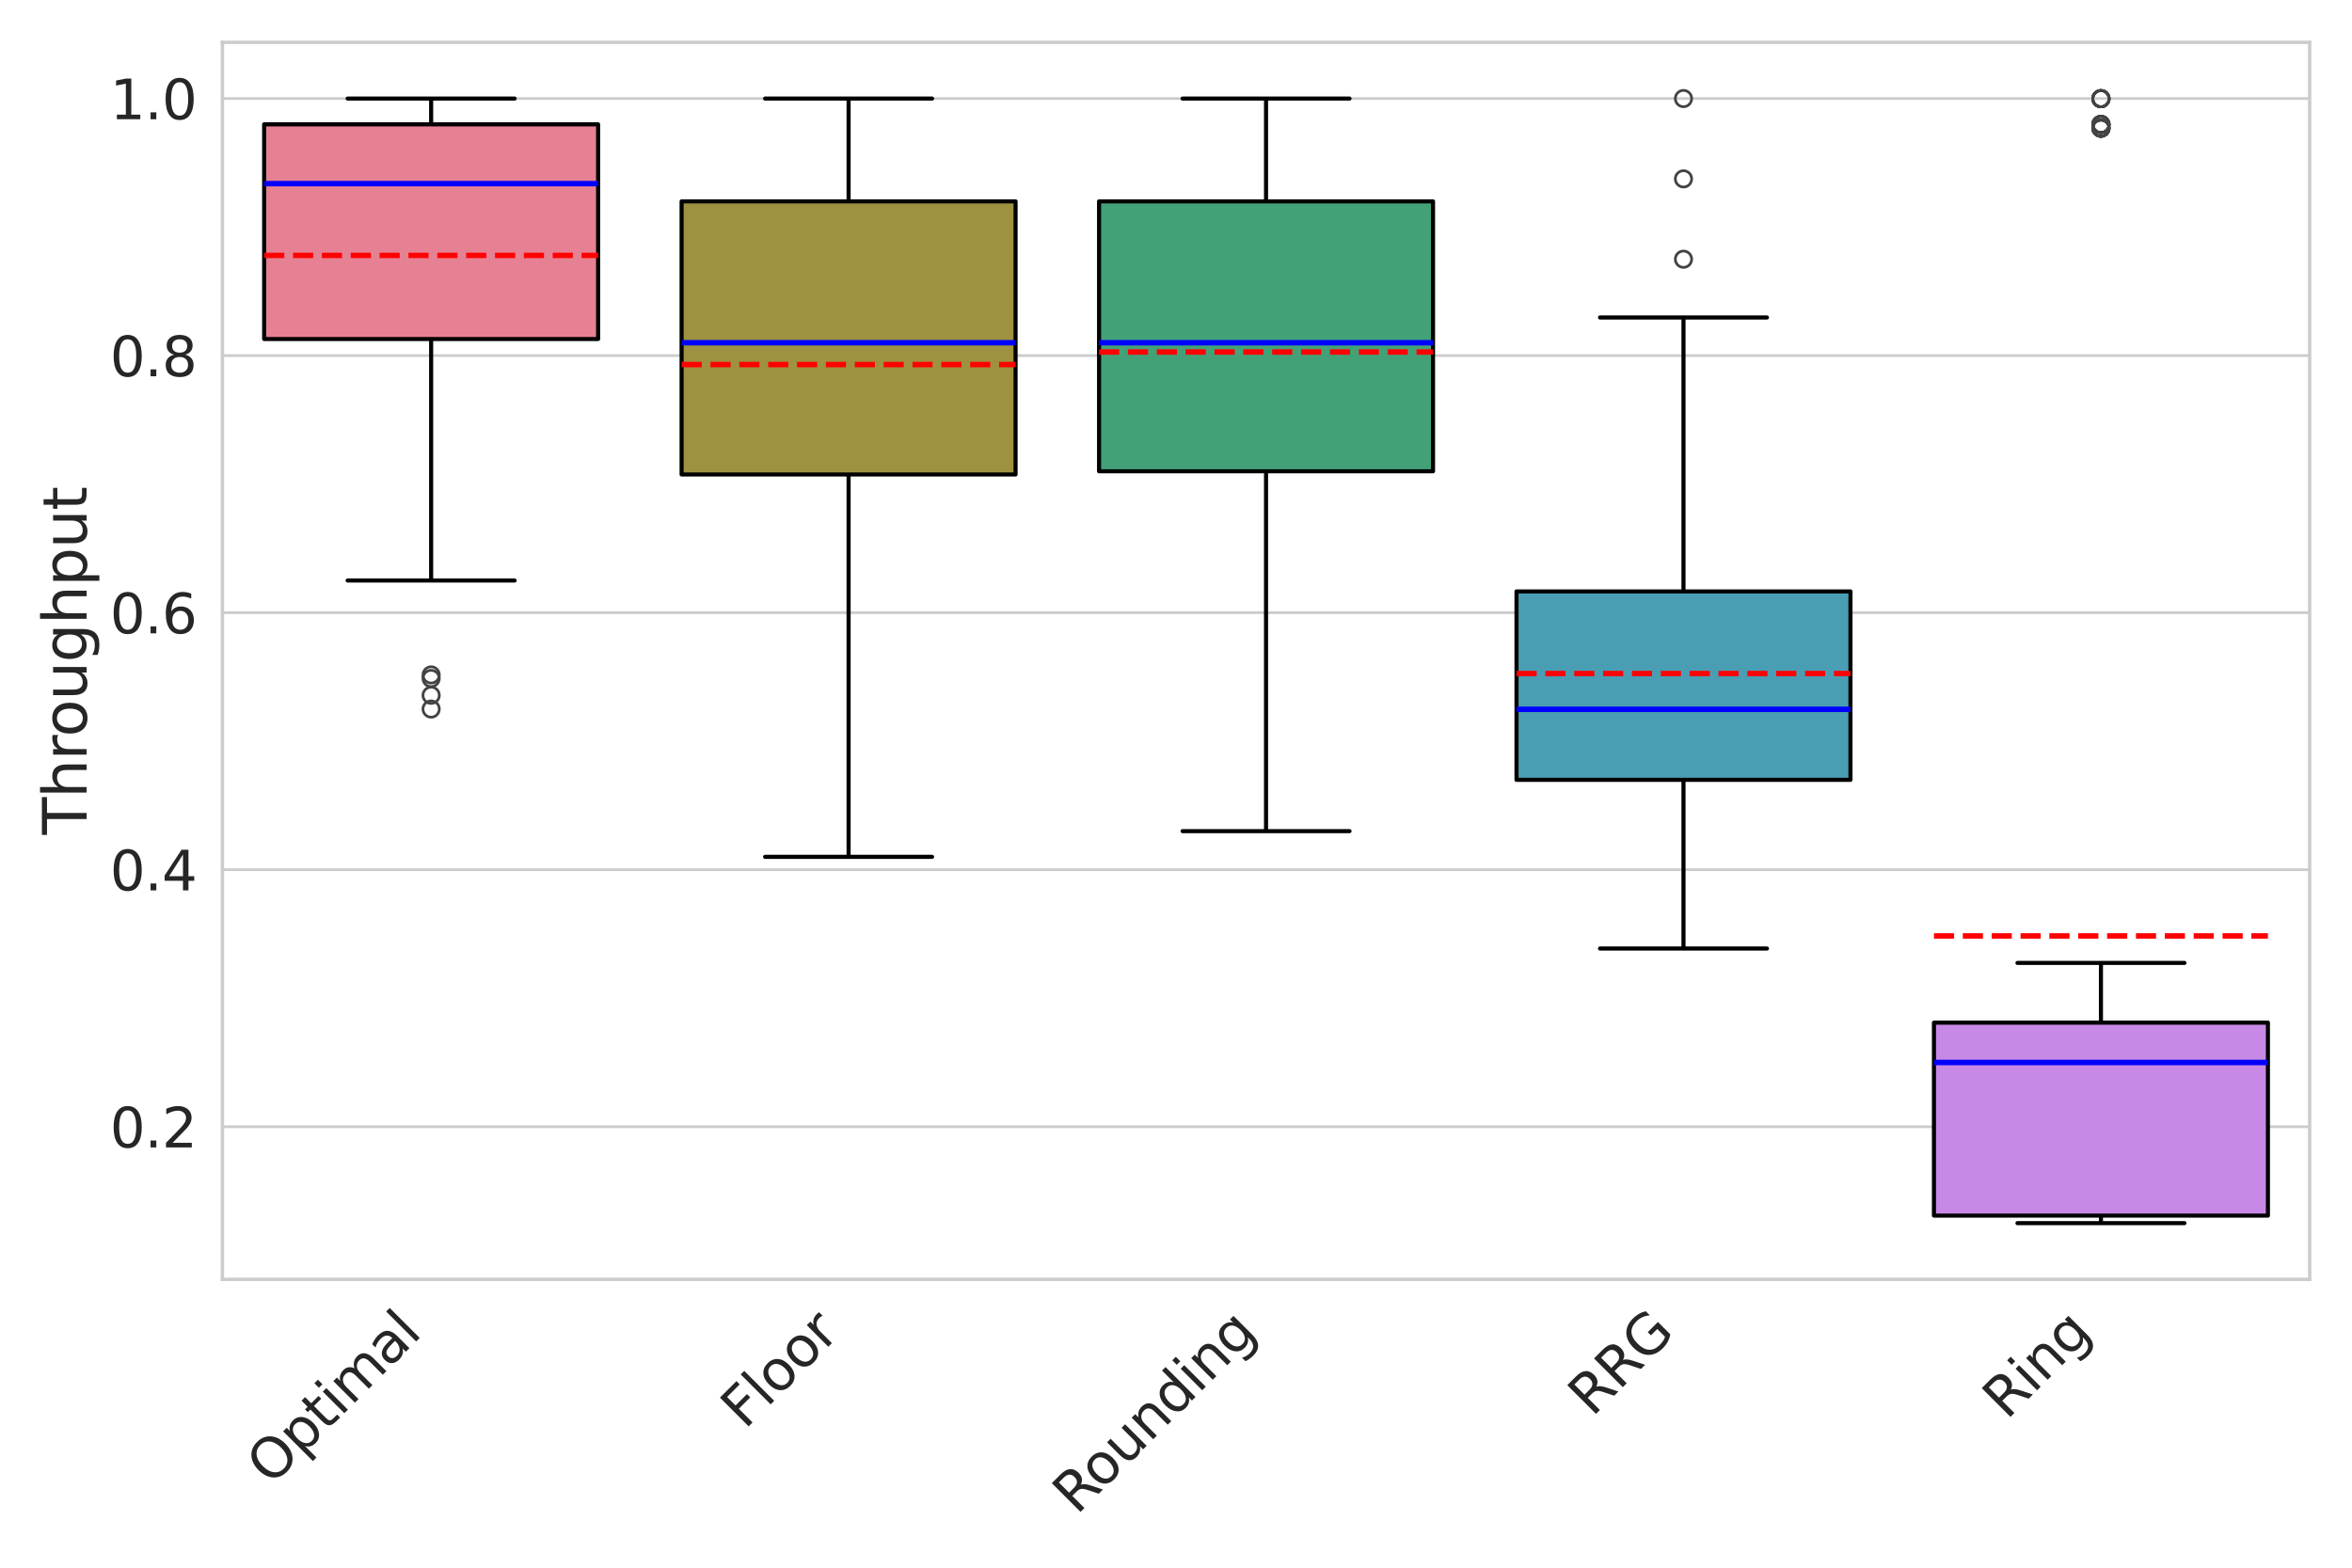 <?xml version="1.0" encoding="utf-8" standalone="no"?>
<!DOCTYPE svg PUBLIC "-//W3C//DTD SVG 1.1//EN"
  "http://www.w3.org/Graphics/SVG/1.1/DTD/svg11.dtd">
<svg xmlns:xlink="http://www.w3.org/1999/xlink" width="864pt" height="576pt" viewBox="0 0 864 576" xmlns="http://www.w3.org/2000/svg" version="1.1">
 <defs>
  <style type="text/css">*{stroke-linejoin: round; stroke-linecap: butt}</style>
 </defs>
 <g id="figure_1">
  <g id="patch_1">
   <path d="M 0 576 
L 864 576 
L 864 0 
L 0 0 
z
" style="fill: #ffffff"/>
  </g>
  <g id="axes_1">
   <g id="patch_2">
    <path d="M 81.702 470.062 
L 848.448 470.062 
L 848.448 15.552 
L 81.702 15.552 
z
" style="fill: #ffffff"/>
   </g>
   <g id="matplotlib.axis_1">
    <g id="xtick_1">
     <g id="text_1">
      <!-- Optimal -->
      <g style="fill: #262626" transform="translate(99.481 546.262) rotate(-45) scale(0.2 -0.2)">
       <defs>
        <path id="DejaVuSans-4f" d="M 2522 4238 
Q 1834 4238 1429 3725 
Q 1025 3213 1025 2328 
Q 1025 1447 1429 934 
Q 1834 422 2522 422 
Q 3209 422 3611 934 
Q 4013 1447 4013 2328 
Q 4013 3213 3611 3725 
Q 3209 4238 2522 4238 
z
M 2522 4750 
Q 3503 4750 4090 4092 
Q 4678 3434 4678 2328 
Q 4678 1225 4090 567 
Q 3503 -91 2522 -91 
Q 1538 -91 948 565 
Q 359 1222 359 2328 
Q 359 3434 948 4092 
Q 1538 4750 2522 4750 
z
" transform="scale(0.016)"/>
        <path id="DejaVuSans-70" d="M 1159 525 
L 1159 -1331 
L 581 -1331 
L 581 3500 
L 1159 3500 
L 1159 2969 
Q 1341 3281 1617 3432 
Q 1894 3584 2278 3584 
Q 2916 3584 3314 3078 
Q 3713 2572 3713 1747 
Q 3713 922 3314 415 
Q 2916 -91 2278 -91 
Q 1894 -91 1617 61 
Q 1341 213 1159 525 
z
M 3116 1747 
Q 3116 2381 2855 2742 
Q 2594 3103 2138 3103 
Q 1681 3103 1420 2742 
Q 1159 2381 1159 1747 
Q 1159 1113 1420 752 
Q 1681 391 2138 391 
Q 2594 391 2855 752 
Q 3116 1113 3116 1747 
z
" transform="scale(0.016)"/>
        <path id="DejaVuSans-74" d="M 1172 4494 
L 1172 3500 
L 2356 3500 
L 2356 3053 
L 1172 3053 
L 1172 1153 
Q 1172 725 1289 603 
Q 1406 481 1766 481 
L 2356 481 
L 2356 0 
L 1766 0 
Q 1100 0 847 248 
Q 594 497 594 1153 
L 594 3053 
L 172 3053 
L 172 3500 
L 594 3500 
L 594 4494 
L 1172 4494 
z
" transform="scale(0.016)"/>
        <path id="DejaVuSans-69" d="M 603 3500 
L 1178 3500 
L 1178 0 
L 603 0 
L 603 3500 
z
M 603 4863 
L 1178 4863 
L 1178 4134 
L 603 4134 
L 603 4863 
z
" transform="scale(0.016)"/>
        <path id="DejaVuSans-6d" d="M 3328 2828 
Q 3544 3216 3844 3400 
Q 4144 3584 4550 3584 
Q 5097 3584 5394 3201 
Q 5691 2819 5691 2113 
L 5691 0 
L 5113 0 
L 5113 2094 
Q 5113 2597 4934 2840 
Q 4756 3084 4391 3084 
Q 3944 3084 3684 2787 
Q 3425 2491 3425 1978 
L 3425 0 
L 2847 0 
L 2847 2094 
Q 2847 2600 2669 2842 
Q 2491 3084 2119 3084 
Q 1678 3084 1418 2786 
Q 1159 2488 1159 1978 
L 1159 0 
L 581 0 
L 581 3500 
L 1159 3500 
L 1159 2956 
Q 1356 3278 1631 3431 
Q 1906 3584 2284 3584 
Q 2666 3584 2933 3390 
Q 3200 3197 3328 2828 
z
" transform="scale(0.016)"/>
        <path id="DejaVuSans-61" d="M 2194 1759 
Q 1497 1759 1228 1600 
Q 959 1441 959 1056 
Q 959 750 1161 570 
Q 1363 391 1709 391 
Q 2188 391 2477 730 
Q 2766 1069 2766 1631 
L 2766 1759 
L 2194 1759 
z
M 3341 1997 
L 3341 0 
L 2766 0 
L 2766 531 
Q 2569 213 2275 61 
Q 1981 -91 1556 -91 
Q 1019 -91 701 211 
Q 384 513 384 1019 
Q 384 1609 779 1909 
Q 1175 2209 1959 2209 
L 2766 2209 
L 2766 2266 
Q 2766 2663 2505 2880 
Q 2244 3097 1772 3097 
Q 1472 3097 1187 3025 
Q 903 2953 641 2809 
L 641 3341 
Q 956 3463 1253 3523 
Q 1550 3584 1831 3584 
Q 2591 3584 2966 3190 
Q 3341 2797 3341 1997 
z
" transform="scale(0.016)"/>
        <path id="DejaVuSans-6c" d="M 603 4863 
L 1178 4863 
L 1178 0 
L 603 0 
L 603 4863 
z
" transform="scale(0.016)"/>
       </defs>
       <use xlink:href="#DejaVuSans-4f"/>
       <use xlink:href="#DejaVuSans-70" x="78.711"/>
       <use xlink:href="#DejaVuSans-74" x="142.188"/>
       <use xlink:href="#DejaVuSans-69" x="181.396"/>
       <use xlink:href="#DejaVuSans-6d" x="209.18"/>
       <use xlink:href="#DejaVuSans-61" x="306.592"/>
       <use xlink:href="#DejaVuSans-6c" x="367.871"/>
      </g>
     </g>
    </g>
    <g id="xtick_2">
     <g id="text_2">
      <!-- Floor -->
      <g style="fill: #262626" transform="translate(273.602 525.491) rotate(-45) scale(0.2 -0.2)">
       <defs>
        <path id="DejaVuSans-46" d="M 628 4666 
L 3309 4666 
L 3309 4134 
L 1259 4134 
L 1259 2759 
L 3109 2759 
L 3109 2228 
L 1259 2228 
L 1259 0 
L 628 0 
L 628 4666 
z
" transform="scale(0.016)"/>
        <path id="DejaVuSans-6f" d="M 1959 3097 
Q 1497 3097 1228 2736 
Q 959 2375 959 1747 
Q 959 1119 1226 758 
Q 1494 397 1959 397 
Q 2419 397 2687 759 
Q 2956 1122 2956 1747 
Q 2956 2369 2687 2733 
Q 2419 3097 1959 3097 
z
M 1959 3584 
Q 2709 3584 3137 3096 
Q 3566 2609 3566 1747 
Q 3566 888 3137 398 
Q 2709 -91 1959 -91 
Q 1206 -91 779 398 
Q 353 888 353 1747 
Q 353 2609 779 3096 
Q 1206 3584 1959 3584 
z
" transform="scale(0.016)"/>
        <path id="DejaVuSans-72" d="M 2631 2963 
Q 2534 3019 2420 3045 
Q 2306 3072 2169 3072 
Q 1681 3072 1420 2755 
Q 1159 2438 1159 1844 
L 1159 0 
L 581 0 
L 581 3500 
L 1159 3500 
L 1159 2956 
Q 1341 3275 1631 3429 
Q 1922 3584 2338 3584 
Q 2397 3584 2469 3576 
Q 2541 3569 2628 3553 
L 2631 2963 
z
" transform="scale(0.016)"/>
       </defs>
       <use xlink:href="#DejaVuSans-46"/>
       <use xlink:href="#DejaVuSans-6c" x="57.52"/>
       <use xlink:href="#DejaVuSans-6f" x="85.303"/>
       <use xlink:href="#DejaVuSans-6f" x="146.484"/>
       <use xlink:href="#DejaVuSans-72" x="207.666"/>
      </g>
     </g>
    </g>
    <g id="xtick_3">
     <g id="text_3">
      <!-- Rounding -->
      <g style="fill: #262626" transform="translate(395.518 556.924) rotate(-45) scale(0.2 -0.2)">
       <defs>
        <path id="DejaVuSans-52" d="M 2841 2188 
Q 3044 2119 3236 1894 
Q 3428 1669 3622 1275 
L 4263 0 
L 3584 0 
L 2988 1197 
Q 2756 1666 2539 1819 
Q 2322 1972 1947 1972 
L 1259 1972 
L 1259 0 
L 628 0 
L 628 4666 
L 2053 4666 
Q 2853 4666 3247 4331 
Q 3641 3997 3641 3322 
Q 3641 2881 3436 2590 
Q 3231 2300 2841 2188 
z
M 1259 4147 
L 1259 2491 
L 2053 2491 
Q 2509 2491 2742 2702 
Q 2975 2913 2975 3322 
Q 2975 3731 2742 3939 
Q 2509 4147 2053 4147 
L 1259 4147 
z
" transform="scale(0.016)"/>
        <path id="DejaVuSans-75" d="M 544 1381 
L 544 3500 
L 1119 3500 
L 1119 1403 
Q 1119 906 1312 657 
Q 1506 409 1894 409 
Q 2359 409 2629 706 
Q 2900 1003 2900 1516 
L 2900 3500 
L 3475 3500 
L 3475 0 
L 2900 0 
L 2900 538 
Q 2691 219 2414 64 
Q 2138 -91 1772 -91 
Q 1169 -91 856 284 
Q 544 659 544 1381 
z
M 1991 3584 
L 1991 3584 
z
" transform="scale(0.016)"/>
        <path id="DejaVuSans-6e" d="M 3513 2113 
L 3513 0 
L 2938 0 
L 2938 2094 
Q 2938 2591 2744 2837 
Q 2550 3084 2163 3084 
Q 1697 3084 1428 2787 
Q 1159 2491 1159 1978 
L 1159 0 
L 581 0 
L 581 3500 
L 1159 3500 
L 1159 2956 
Q 1366 3272 1645 3428 
Q 1925 3584 2291 3584 
Q 2894 3584 3203 3211 
Q 3513 2838 3513 2113 
z
" transform="scale(0.016)"/>
        <path id="DejaVuSans-64" d="M 2906 2969 
L 2906 4863 
L 3481 4863 
L 3481 0 
L 2906 0 
L 2906 525 
Q 2725 213 2448 61 
Q 2172 -91 1784 -91 
Q 1150 -91 751 415 
Q 353 922 353 1747 
Q 353 2572 751 3078 
Q 1150 3584 1784 3584 
Q 2172 3584 2448 3432 
Q 2725 3281 2906 2969 
z
M 947 1747 
Q 947 1113 1208 752 
Q 1469 391 1925 391 
Q 2381 391 2643 752 
Q 2906 1113 2906 1747 
Q 2906 2381 2643 2742 
Q 2381 3103 1925 3103 
Q 1469 3103 1208 2742 
Q 947 2381 947 1747 
z
" transform="scale(0.016)"/>
        <path id="DejaVuSans-67" d="M 2906 1791 
Q 2906 2416 2648 2759 
Q 2391 3103 1925 3103 
Q 1463 3103 1205 2759 
Q 947 2416 947 1791 
Q 947 1169 1205 825 
Q 1463 481 1925 481 
Q 2391 481 2648 825 
Q 2906 1169 2906 1791 
z
M 3481 434 
Q 3481 -459 3084 -895 
Q 2688 -1331 1869 -1331 
Q 1566 -1331 1297 -1286 
Q 1028 -1241 775 -1147 
L 775 -588 
Q 1028 -725 1275 -790 
Q 1522 -856 1778 -856 
Q 2344 -856 2625 -561 
Q 2906 -266 2906 331 
L 2906 616 
Q 2728 306 2450 153 
Q 2172 0 1784 0 
Q 1141 0 747 490 
Q 353 981 353 1791 
Q 353 2603 747 3093 
Q 1141 3584 1784 3584 
Q 2172 3584 2450 3431 
Q 2728 3278 2906 2969 
L 2906 3500 
L 3481 3500 
L 3481 434 
z
" transform="scale(0.016)"/>
       </defs>
       <use xlink:href="#DejaVuSans-52"/>
       <use xlink:href="#DejaVuSans-6f" x="64.982"/>
       <use xlink:href="#DejaVuSans-75" x="126.164"/>
       <use xlink:href="#DejaVuSans-6e" x="189.543"/>
       <use xlink:href="#DejaVuSans-64" x="252.922"/>
       <use xlink:href="#DejaVuSans-69" x="316.398"/>
       <use xlink:href="#DejaVuSans-6e" x="344.182"/>
       <use xlink:href="#DejaVuSans-67" x="407.561"/>
      </g>
     </g>
    </g>
    <g id="xtick_4">
     <g id="text_4">
      <!-- RRG -->
      <g style="fill: #262626" transform="translate(584.872 520.919) rotate(-45) scale(0.2 -0.2)">
       <defs>
        <path id="DejaVuSans-47" d="M 3809 666 
L 3809 1919 
L 2778 1919 
L 2778 2438 
L 4434 2438 
L 4434 434 
Q 4069 175 3628 42 
Q 3188 -91 2688 -91 
Q 1594 -91 976 548 
Q 359 1188 359 2328 
Q 359 3472 976 4111 
Q 1594 4750 2688 4750 
Q 3144 4750 3555 4637 
Q 3966 4525 4313 4306 
L 4313 3634 
Q 3963 3931 3569 4081 
Q 3175 4231 2741 4231 
Q 1884 4231 1454 3753 
Q 1025 3275 1025 2328 
Q 1025 1384 1454 906 
Q 1884 428 2741 428 
Q 3075 428 3337 486 
Q 3600 544 3809 666 
z
" transform="scale(0.016)"/>
       </defs>
       <use xlink:href="#DejaVuSans-52"/>
       <use xlink:href="#DejaVuSans-52" x="69.482"/>
       <use xlink:href="#DejaVuSans-47" x="138.965"/>
      </g>
     </g>
    </g>
    <g id="xtick_5">
     <g id="text_5">
      <!-- Ring -->
      <g style="fill: #262626" transform="translate(737.136 522.004) rotate(-45) scale(0.2 -0.2)">
       <use xlink:href="#DejaVuSans-52"/>
       <use xlink:href="#DejaVuSans-69" x="69.482"/>
       <use xlink:href="#DejaVuSans-6e" x="97.266"/>
       <use xlink:href="#DejaVuSans-67" x="160.645"/>
      </g>
     </g>
    </g>
   </g>
   <g id="matplotlib.axis_2">
    <g id="ytick_1">
     <g id="line2d_1">
      <path d="M 81.702 413.986 
L 848.448 413.986 
" clip-path="url(#pa82ef6bf3c)" style="fill: none; stroke: #cccccc; stroke-linecap: round"/>
     </g>
     <g id="text_6">
      <!-- 0.2 -->
      <g style="fill: #262626" transform="translate(40.396 421.585) scale(0.2 -0.2)">
       <defs>
        <path id="DejaVuSans-30" d="M 2034 4250 
Q 1547 4250 1301 3770 
Q 1056 3291 1056 2328 
Q 1056 1369 1301 889 
Q 1547 409 2034 409 
Q 2525 409 2770 889 
Q 3016 1369 3016 2328 
Q 3016 3291 2770 3770 
Q 2525 4250 2034 4250 
z
M 2034 4750 
Q 2819 4750 3233 4129 
Q 3647 3509 3647 2328 
Q 3647 1150 3233 529 
Q 2819 -91 2034 -91 
Q 1250 -91 836 529 
Q 422 1150 422 2328 
Q 422 3509 836 4129 
Q 1250 4750 2034 4750 
z
" transform="scale(0.016)"/>
        <path id="DejaVuSans-2e" d="M 684 794 
L 1344 794 
L 1344 0 
L 684 0 
L 684 794 
z
" transform="scale(0.016)"/>
        <path id="DejaVuSans-32" d="M 1228 531 
L 3431 531 
L 3431 0 
L 469 0 
L 469 531 
Q 828 903 1448 1529 
Q 2069 2156 2228 2338 
Q 2531 2678 2651 2914 
Q 2772 3150 2772 3378 
Q 2772 3750 2511 3984 
Q 2250 4219 1831 4219 
Q 1534 4219 1204 4116 
Q 875 4013 500 3803 
L 500 4441 
Q 881 4594 1212 4672 
Q 1544 4750 1819 4750 
Q 2544 4750 2975 4387 
Q 3406 4025 3406 3419 
Q 3406 3131 3298 2873 
Q 3191 2616 2906 2266 
Q 2828 2175 2409 1742 
Q 1991 1309 1228 531 
z
" transform="scale(0.016)"/>
       </defs>
       <use xlink:href="#DejaVuSans-30"/>
       <use xlink:href="#DejaVuSans-2e" x="63.623"/>
       <use xlink:href="#DejaVuSans-32" x="95.41"/>
      </g>
     </g>
    </g>
    <g id="ytick_2">
     <g id="line2d_2">
      <path d="M 81.702 319.542 
L 848.448 319.542 
" clip-path="url(#pa82ef6bf3c)" style="fill: none; stroke: #cccccc; stroke-linecap: round"/>
     </g>
     <g id="text_7">
      <!-- 0.4 -->
      <g style="fill: #262626" transform="translate(40.396 327.141) scale(0.2 -0.2)">
       <defs>
        <path id="DejaVuSans-34" d="M 2419 4116 
L 825 1625 
L 2419 1625 
L 2419 4116 
z
M 2253 4666 
L 3047 4666 
L 3047 1625 
L 3713 1625 
L 3713 1100 
L 3047 1100 
L 3047 0 
L 2419 0 
L 2419 1100 
L 313 1100 
L 313 1709 
L 2253 4666 
z
" transform="scale(0.016)"/>
       </defs>
       <use xlink:href="#DejaVuSans-30"/>
       <use xlink:href="#DejaVuSans-2e" x="63.623"/>
       <use xlink:href="#DejaVuSans-34" x="95.41"/>
      </g>
     </g>
    </g>
    <g id="ytick_3">
     <g id="line2d_3">
      <path d="M 81.702 225.099 
L 848.448 225.099 
" clip-path="url(#pa82ef6bf3c)" style="fill: none; stroke: #cccccc; stroke-linecap: round"/>
     </g>
     <g id="text_8">
      <!-- 0.6 -->
      <g style="fill: #262626" transform="translate(40.396 232.697) scale(0.2 -0.2)">
       <defs>
        <path id="DejaVuSans-36" d="M 2113 2584 
Q 1688 2584 1439 2293 
Q 1191 2003 1191 1497 
Q 1191 994 1439 701 
Q 1688 409 2113 409 
Q 2538 409 2786 701 
Q 3034 994 3034 1497 
Q 3034 2003 2786 2293 
Q 2538 2584 2113 2584 
z
M 3366 4563 
L 3366 3988 
Q 3128 4100 2886 4159 
Q 2644 4219 2406 4219 
Q 1781 4219 1451 3797 
Q 1122 3375 1075 2522 
Q 1259 2794 1537 2939 
Q 1816 3084 2150 3084 
Q 2853 3084 3261 2657 
Q 3669 2231 3669 1497 
Q 3669 778 3244 343 
Q 2819 -91 2113 -91 
Q 1303 -91 875 529 
Q 447 1150 447 2328 
Q 447 3434 972 4092 
Q 1497 4750 2381 4750 
Q 2619 4750 2861 4703 
Q 3103 4656 3366 4563 
z
" transform="scale(0.016)"/>
       </defs>
       <use xlink:href="#DejaVuSans-30"/>
       <use xlink:href="#DejaVuSans-2e" x="63.623"/>
       <use xlink:href="#DejaVuSans-36" x="95.41"/>
      </g>
     </g>
    </g>
    <g id="ytick_4">
     <g id="line2d_4">
      <path d="M 81.702 130.655 
L 848.448 130.655 
" clip-path="url(#pa82ef6bf3c)" style="fill: none; stroke: #cccccc; stroke-linecap: round"/>
     </g>
     <g id="text_9">
      <!-- 0.8 -->
      <g style="fill: #262626" transform="translate(40.396 138.254) scale(0.2 -0.2)">
       <defs>
        <path id="DejaVuSans-38" d="M 2034 2216 
Q 1584 2216 1326 1975 
Q 1069 1734 1069 1313 
Q 1069 891 1326 650 
Q 1584 409 2034 409 
Q 2484 409 2743 651 
Q 3003 894 3003 1313 
Q 3003 1734 2745 1975 
Q 2488 2216 2034 2216 
z
M 1403 2484 
Q 997 2584 770 2862 
Q 544 3141 544 3541 
Q 544 4100 942 4425 
Q 1341 4750 2034 4750 
Q 2731 4750 3128 4425 
Q 3525 4100 3525 3541 
Q 3525 3141 3298 2862 
Q 3072 2584 2669 2484 
Q 3125 2378 3379 2068 
Q 3634 1759 3634 1313 
Q 3634 634 3220 271 
Q 2806 -91 2034 -91 
Q 1263 -91 848 271 
Q 434 634 434 1313 
Q 434 1759 690 2068 
Q 947 2378 1403 2484 
z
M 1172 3481 
Q 1172 3119 1398 2916 
Q 1625 2713 2034 2713 
Q 2441 2713 2670 2916 
Q 2900 3119 2900 3481 
Q 2900 3844 2670 4047 
Q 2441 4250 2034 4250 
Q 1625 4250 1398 4047 
Q 1172 3844 1172 3481 
z
" transform="scale(0.016)"/>
       </defs>
       <use xlink:href="#DejaVuSans-30"/>
       <use xlink:href="#DejaVuSans-2e" x="63.623"/>
       <use xlink:href="#DejaVuSans-38" x="95.41"/>
      </g>
     </g>
    </g>
    <g id="ytick_5">
     <g id="line2d_5">
      <path d="M 81.702 36.212 
L 848.448 36.212 
" clip-path="url(#pa82ef6bf3c)" style="fill: none; stroke: #cccccc; stroke-linecap: round"/>
     </g>
     <g id="text_10">
      <!-- 1.0 -->
      <g style="fill: #262626" transform="translate(40.396 43.81) scale(0.2 -0.2)">
       <defs>
        <path id="DejaVuSans-31" d="M 794 531 
L 1825 531 
L 1825 4091 
L 703 3866 
L 703 4441 
L 1819 4666 
L 2450 4666 
L 2450 531 
L 3481 531 
L 3481 0 
L 794 0 
L 794 531 
z
" transform="scale(0.016)"/>
       </defs>
       <use xlink:href="#DejaVuSans-31"/>
       <use xlink:href="#DejaVuSans-2e" x="63.623"/>
       <use xlink:href="#DejaVuSans-30" x="95.41"/>
      </g>
     </g>
    </g>
    <g id="text_11">
     <!-- Throughput -->
     <g style="fill: #262626" transform="translate(31.82 306.695) rotate(-90) scale(0.22 -0.22)">
      <defs>
       <path id="DejaVuSans-54" d="M -19 4666 
L 3928 4666 
L 3928 4134 
L 2272 4134 
L 2272 0 
L 1638 0 
L 1638 4134 
L -19 4134 
L -19 4666 
z
" transform="scale(0.016)"/>
       <path id="DejaVuSans-68" d="M 3513 2113 
L 3513 0 
L 2938 0 
L 2938 2094 
Q 2938 2591 2744 2837 
Q 2550 3084 2163 3084 
Q 1697 3084 1428 2787 
Q 1159 2491 1159 1978 
L 1159 0 
L 581 0 
L 581 4863 
L 1159 4863 
L 1159 2956 
Q 1366 3272 1645 3428 
Q 1925 3584 2291 3584 
Q 2894 3584 3203 3211 
Q 3513 2838 3513 2113 
z
" transform="scale(0.016)"/>
      </defs>
      <use xlink:href="#DejaVuSans-54"/>
      <use xlink:href="#DejaVuSans-68" x="61.084"/>
      <use xlink:href="#DejaVuSans-72" x="124.463"/>
      <use xlink:href="#DejaVuSans-6f" x="163.326"/>
      <use xlink:href="#DejaVuSans-75" x="224.508"/>
      <use xlink:href="#DejaVuSans-67" x="287.887"/>
      <use xlink:href="#DejaVuSans-68" x="351.363"/>
      <use xlink:href="#DejaVuSans-70" x="414.742"/>
      <use xlink:href="#DejaVuSans-75" x="478.219"/>
      <use xlink:href="#DejaVuSans-74" x="541.598"/>
     </g>
    </g>
   </g>
   <g id="patch_3">
    <path d="M 97.037 124.557 
L 219.716 124.557 
L 219.716 45.69 
L 97.037 45.69 
L 97.037 124.557 
z
" clip-path="url(#pa82ef6bf3c)" style="fill: #e68193; stroke: #000000; stroke-width: 1.5; stroke-linejoin: miter"/>
   </g>
   <g id="line2d_6">
    <path d="M 158.377 124.557 
L 158.377 213.293 
" clip-path="url(#pa82ef6bf3c)" style="fill: none; stroke: #000000; stroke-width: 1.5"/>
   </g>
   <g id="line2d_7">
    <path d="M 158.377 45.69 
L 158.377 36.212 
" clip-path="url(#pa82ef6bf3c)" style="fill: none; stroke: #000000; stroke-width: 1.5"/>
   </g>
   <g id="line2d_8">
    <path d="M 127.707 213.293 
L 189.046 213.293 
" clip-path="url(#pa82ef6bf3c)" style="fill: none; stroke: #000000; stroke-width: 1.5; stroke-linecap: round"/>
   </g>
   <g id="line2d_9">
    <path d="M 127.707 36.212 
L 189.046 36.212 
" clip-path="url(#pa82ef6bf3c)" style="fill: none; stroke: #000000; stroke-width: 1.5; stroke-linecap: round"/>
   </g>
   <g id="line2d_10">
    <defs>
     <path id="mfc452d17cd" d="M 0 3 
C 0.796 3 1.559 2.684 2.121 2.121 
C 2.684 1.559 3 0.796 3 0 
C 3 -0.796 2.684 -1.559 2.121 -2.121 
C 1.559 -2.684 0.796 -3 0 -3 
C -0.796 -3 -1.559 -2.684 -2.121 -2.121 
C -2.684 -1.559 -3 -0.796 -3 0 
C -3 0.796 -2.684 1.559 -2.121 2.121 
C -1.559 2.684 -0.796 3 0 3 
z
" style="stroke: #434343"/>
    </defs>
    <g clip-path="url(#pa82ef6bf3c)">
     <use xlink:href="#mfc452d17cd" x="158.377" y="255.456" style="fill-opacity: 0; stroke: #434343"/>
     <use xlink:href="#mfc452d17cd" x="158.377" y="260.515" style="fill-opacity: 0; stroke: #434343"/>
     <use xlink:href="#mfc452d17cd" x="158.377" y="247.971" style="fill-opacity: 0; stroke: #434343"/>
     <use xlink:href="#mfc452d17cd" x="158.377" y="249.286" style="fill-opacity: 0; stroke: #434343"/>
    </g>
   </g>
   <g id="patch_4">
    <path d="M 250.386 174.335 
L 373.065 174.335 
L 373.065 73.989 
L 250.386 73.989 
L 250.386 174.335 
z
" clip-path="url(#pa82ef6bf3c)" style="fill: #9e9241; stroke: #000000; stroke-width: 1.5; stroke-linejoin: miter"/>
   </g>
   <g id="line2d_11">
    <path d="M 311.726 174.335 
L 311.726 314.82 
" clip-path="url(#pa82ef6bf3c)" style="fill: none; stroke: #000000; stroke-width: 1.5"/>
   </g>
   <g id="line2d_12">
    <path d="M 311.726 73.989 
L 311.726 36.212 
" clip-path="url(#pa82ef6bf3c)" style="fill: none; stroke: #000000; stroke-width: 1.5"/>
   </g>
   <g id="line2d_13">
    <path d="M 281.056 314.82 
L 342.396 314.82 
" clip-path="url(#pa82ef6bf3c)" style="fill: none; stroke: #000000; stroke-width: 1.5; stroke-linecap: round"/>
   </g>
   <g id="line2d_14">
    <path d="M 281.056 36.212 
L 342.396 36.212 
" clip-path="url(#pa82ef6bf3c)" style="fill: none; stroke: #000000; stroke-width: 1.5; stroke-linecap: round"/>
   </g>
   <g id="line2d_15"/>
   <g id="patch_5">
    <path d="M 403.735 173.155 
L 526.415 173.155 
L 526.415 73.989 
L 403.735 73.989 
L 403.735 173.155 
z
" clip-path="url(#pa82ef6bf3c)" style="fill: #43a178; stroke: #000000; stroke-width: 1.5; stroke-linejoin: miter"/>
   </g>
   <g id="line2d_16">
    <path d="M 465.075 173.155 
L 465.075 305.376 
" clip-path="url(#pa82ef6bf3c)" style="fill: none; stroke: #000000; stroke-width: 1.5"/>
   </g>
   <g id="line2d_17">
    <path d="M 465.075 73.989 
L 465.075 36.212 
" clip-path="url(#pa82ef6bf3c)" style="fill: none; stroke: #000000; stroke-width: 1.5"/>
   </g>
   <g id="line2d_18">
    <path d="M 434.405 305.376 
L 495.745 305.376 
" clip-path="url(#pa82ef6bf3c)" style="fill: none; stroke: #000000; stroke-width: 1.5; stroke-linecap: round"/>
   </g>
   <g id="line2d_19">
    <path d="M 434.405 36.212 
L 495.745 36.212 
" clip-path="url(#pa82ef6bf3c)" style="fill: none; stroke: #000000; stroke-width: 1.5; stroke-linecap: round"/>
   </g>
   <g id="line2d_20"/>
   <g id="patch_6">
    <path d="M 557.085 286.524 
L 679.764 286.524 
L 679.764 217.299 
L 557.085 217.299 
L 557.085 286.524 
z
" clip-path="url(#pa82ef6bf3c)" style="fill: #4a9eb4; stroke: #000000; stroke-width: 1.5; stroke-linejoin: miter"/>
   </g>
   <g id="line2d_21">
    <path d="M 618.424 286.524 
L 618.424 348.503 
" clip-path="url(#pa82ef6bf3c)" style="fill: none; stroke: #000000; stroke-width: 1.5"/>
   </g>
   <g id="line2d_22">
    <path d="M 618.424 217.299 
L 618.424 116.651 
" clip-path="url(#pa82ef6bf3c)" style="fill: none; stroke: #000000; stroke-width: 1.5"/>
   </g>
   <g id="line2d_23">
    <path d="M 587.754 348.503 
L 649.094 348.503 
" clip-path="url(#pa82ef6bf3c)" style="fill: none; stroke: #000000; stroke-width: 1.5; stroke-linecap: round"/>
   </g>
   <g id="line2d_24">
    <path d="M 587.754 116.651 
L 649.094 116.651 
" clip-path="url(#pa82ef6bf3c)" style="fill: none; stroke: #000000; stroke-width: 1.5; stroke-linecap: round"/>
   </g>
   <g id="line2d_25">
    <g clip-path="url(#pa82ef6bf3c)">
     <use xlink:href="#mfc452d17cd" x="618.424" y="95.239" style="fill-opacity: 0; stroke: #434343"/>
     <use xlink:href="#mfc452d17cd" x="618.424" y="36.212" style="fill-opacity: 0; stroke: #434343"/>
     <use xlink:href="#mfc452d17cd" x="618.424" y="65.725" style="fill-opacity: 0; stroke: #434343"/>
    </g>
   </g>
   <g id="patch_7">
    <path d="M 710.434 446.648 
L 833.113 446.648 
L 833.113 375.738 
L 710.434 375.738 
L 710.434 446.648 
z
" clip-path="url(#pa82ef6bf3c)" style="fill: #c789e5; stroke: #000000; stroke-width: 1.5; stroke-linejoin: miter"/>
   </g>
   <g id="line2d_26">
    <path d="M 771.773 446.648 
L 771.773 449.403 
" clip-path="url(#pa82ef6bf3c)" style="fill: none; stroke: #000000; stroke-width: 1.5"/>
   </g>
   <g id="line2d_27">
    <path d="M 771.773 375.738 
L 771.773 353.796 
" clip-path="url(#pa82ef6bf3c)" style="fill: none; stroke: #000000; stroke-width: 1.5"/>
   </g>
   <g id="line2d_28">
    <path d="M 741.104 449.403 
L 802.443 449.403 
" clip-path="url(#pa82ef6bf3c)" style="fill: none; stroke: #000000; stroke-width: 1.5; stroke-linecap: round"/>
   </g>
   <g id="line2d_29">
    <path d="M 741.104 353.796 
L 802.443 353.796 
" clip-path="url(#pa82ef6bf3c)" style="fill: none; stroke: #000000; stroke-width: 1.5; stroke-linecap: round"/>
   </g>
   <g id="line2d_30">
    <g clip-path="url(#pa82ef6bf3c)">
     <use xlink:href="#mfc452d17cd" x="771.773" y="36.255" style="fill-opacity: 0; stroke: #434343"/>
     <use xlink:href="#mfc452d17cd" x="771.773" y="36.255" style="fill-opacity: 0; stroke: #434343"/>
     <use xlink:href="#mfc452d17cd" x="771.773" y="36.255" style="fill-opacity: 0; stroke: #434343"/>
     <use xlink:href="#mfc452d17cd" x="771.773" y="36.255" style="fill-opacity: 0; stroke: #434343"/>
     <use xlink:href="#mfc452d17cd" x="771.773" y="36.255" style="fill-opacity: 0; stroke: #434343"/>
     <use xlink:href="#mfc452d17cd" x="771.773" y="36.255" style="fill-opacity: 0; stroke: #434343"/>
     <use xlink:href="#mfc452d17cd" x="771.773" y="47.087" style="fill-opacity: 0; stroke: #434343"/>
     <use xlink:href="#mfc452d17cd" x="771.773" y="47.087" style="fill-opacity: 0; stroke: #434343"/>
     <use xlink:href="#mfc452d17cd" x="771.773" y="47.087" style="fill-opacity: 0; stroke: #434343"/>
     <use xlink:href="#mfc452d17cd" x="771.773" y="47.087" style="fill-opacity: 0; stroke: #434343"/>
     <use xlink:href="#mfc452d17cd" x="771.773" y="47.087" style="fill-opacity: 0; stroke: #434343"/>
     <use xlink:href="#mfc452d17cd" x="771.773" y="47.087" style="fill-opacity: 0; stroke: #434343"/>
     <use xlink:href="#mfc452d17cd" x="771.773" y="45.735" style="fill-opacity: 0; stroke: #434343"/>
     <use xlink:href="#mfc452d17cd" x="771.773" y="45.735" style="fill-opacity: 0; stroke: #434343"/>
     <use xlink:href="#mfc452d17cd" x="771.773" y="45.735" style="fill-opacity: 0; stroke: #434343"/>
     <use xlink:href="#mfc452d17cd" x="771.773" y="45.735" style="fill-opacity: 0; stroke: #434343"/>
     <use xlink:href="#mfc452d17cd" x="771.773" y="45.735" style="fill-opacity: 0; stroke: #434343"/>
     <use xlink:href="#mfc452d17cd" x="771.773" y="45.735" style="fill-opacity: 0; stroke: #434343"/>
    </g>
   </g>
   <g id="line2d_31">
    <path d="M 97.037 67.475 
L 219.716 67.475 
" clip-path="url(#pa82ef6bf3c)" style="fill: none; stroke: #0000ff; stroke-width: 2"/>
   </g>
   <g id="line2d_32">
    <path d="M 97.037 93.841 
L 219.716 93.841 
" clip-path="url(#pa82ef6bf3c)" style="fill: none; stroke-dasharray: 7.4,3.2; stroke-dashoffset: 0; stroke: #ff0000; stroke-width: 2"/>
   </g>
   <g id="line2d_33">
    <path d="M 250.386 125.933 
L 373.065 125.933 
" clip-path="url(#pa82ef6bf3c)" style="fill: none; stroke: #0000ff; stroke-width: 2"/>
   </g>
   <g id="line2d_34">
    <path d="M 250.386 133.951 
L 373.065 133.951 
" clip-path="url(#pa82ef6bf3c)" style="fill: none; stroke-dasharray: 7.4,3.2; stroke-dashoffset: 0; stroke: #ff0000; stroke-width: 2"/>
   </g>
   <g id="line2d_35">
    <path d="M 403.735 125.933 
L 526.415 125.933 
" clip-path="url(#pa82ef6bf3c)" style="fill: none; stroke: #0000ff; stroke-width: 2"/>
   </g>
   <g id="line2d_36">
    <path d="M 403.735 129.327 
L 526.415 129.327 
" clip-path="url(#pa82ef6bf3c)" style="fill: none; stroke-dasharray: 7.4,3.2; stroke-dashoffset: 0; stroke: #ff0000; stroke-width: 2"/>
   </g>
   <g id="line2d_37">
    <path d="M 557.085 260.615 
L 679.764 260.615 
" clip-path="url(#pa82ef6bf3c)" style="fill: none; stroke: #0000ff; stroke-width: 2"/>
   </g>
   <g id="line2d_38">
    <path d="M 557.085 247.474 
L 679.764 247.474 
" clip-path="url(#pa82ef6bf3c)" style="fill: none; stroke-dasharray: 7.4,3.2; stroke-dashoffset: 0; stroke: #ff0000; stroke-width: 2"/>
   </g>
   <g id="line2d_39">
    <path d="M 710.434 390.375 
L 833.113 390.375 
" clip-path="url(#pa82ef6bf3c)" style="fill: none; stroke: #0000ff; stroke-width: 2"/>
   </g>
   <g id="line2d_40">
    <path d="M 710.434 343.876 
L 833.113 343.876 
" clip-path="url(#pa82ef6bf3c)" style="fill: none; stroke-dasharray: 7.4,3.2; stroke-dashoffset: 0; stroke: #ff0000; stroke-width: 2"/>
   </g>
   <g id="patch_8">
    <path d="M 81.702 470.062 
L 81.702 15.552 
" style="fill: none; stroke: #cccccc; stroke-width: 1.25; stroke-linejoin: miter; stroke-linecap: square"/>
   </g>
   <g id="patch_9">
    <path d="M 848.448 470.062 
L 848.448 15.552 
" style="fill: none; stroke: #cccccc; stroke-width: 1.25; stroke-linejoin: miter; stroke-linecap: square"/>
   </g>
   <g id="patch_10">
    <path d="M 81.702 470.062 
L 848.448 470.062 
" style="fill: none; stroke: #cccccc; stroke-width: 1.25; stroke-linejoin: miter; stroke-linecap: square"/>
   </g>
   <g id="patch_11">
    <path d="M 81.702 15.552 
L 848.448 15.552 
" style="fill: none; stroke: #cccccc; stroke-width: 1.25; stroke-linejoin: miter; stroke-linecap: square"/>
   </g>
  </g>
 </g>
 <defs>
  <clipPath id="pa82ef6bf3c">
   <rect x="81.702" y="15.552" width="766.746" height="454.51"/>
  </clipPath>
 </defs>
</svg>
